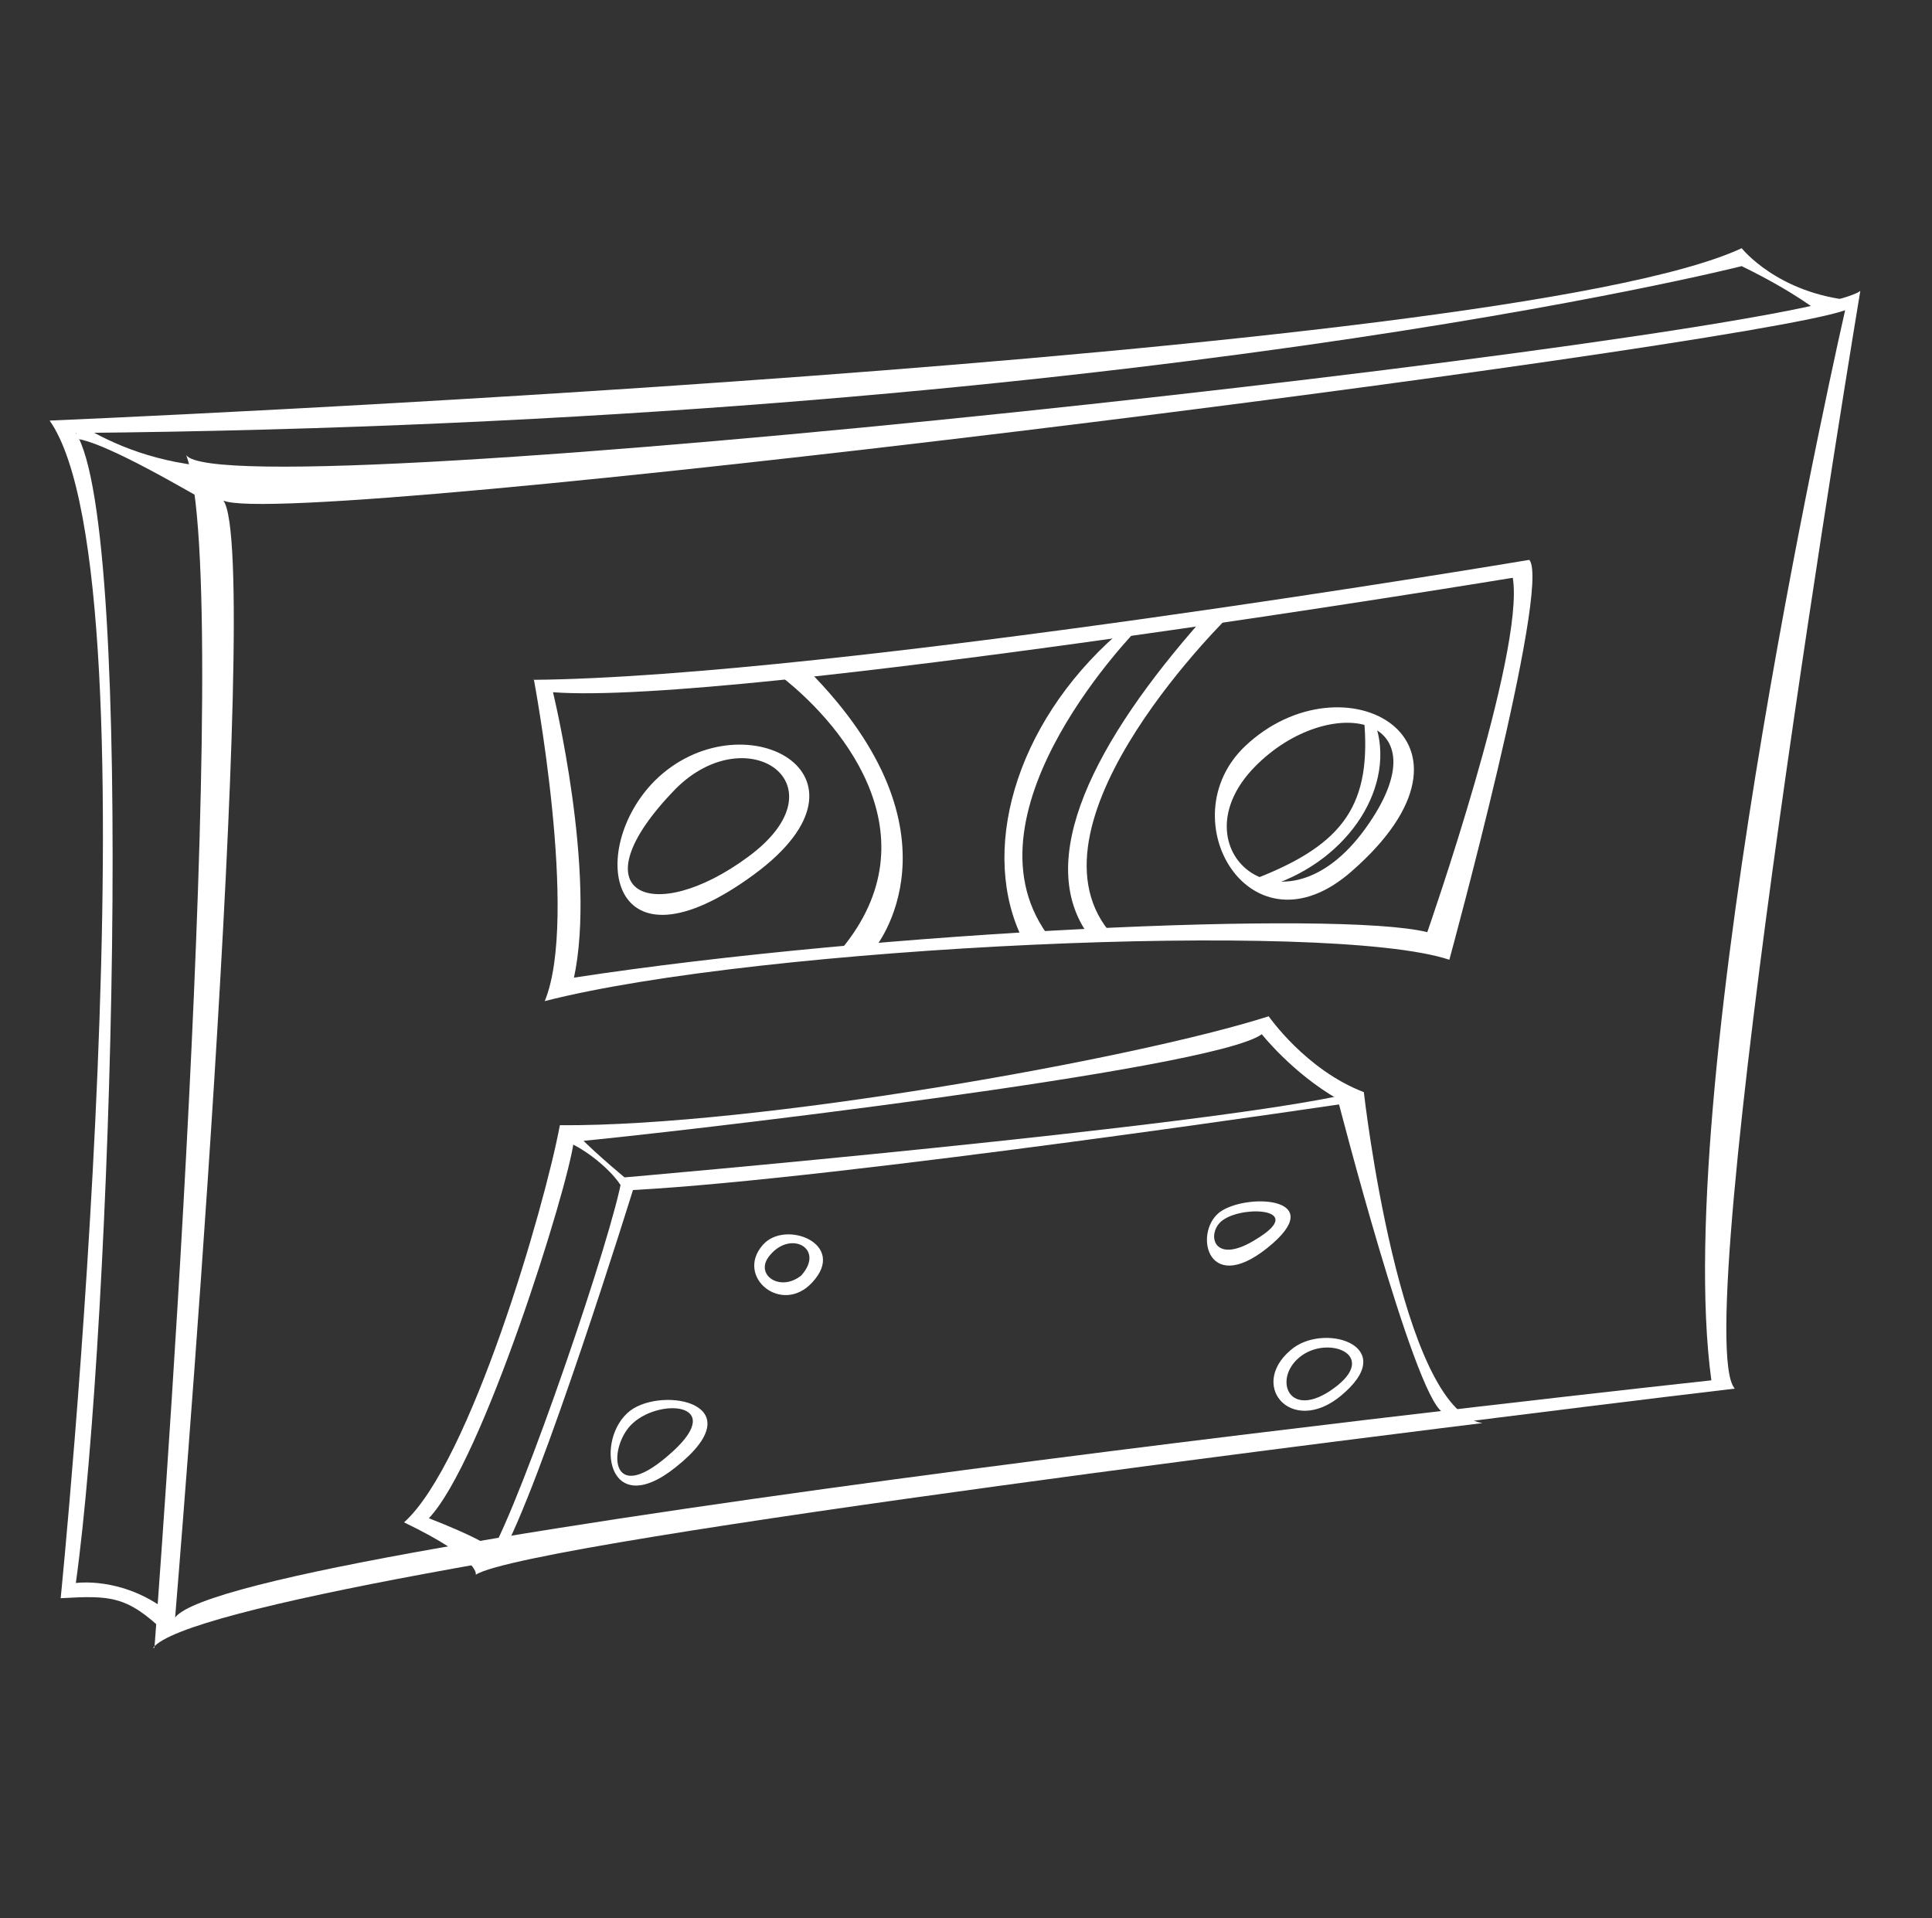 <?xml version="1.0" encoding="UTF-8"?>
<svg id="Layer_1" data-name="Layer 1" xmlns="http://www.w3.org/2000/svg" version="1.1" viewBox="0 0 140.1 139.1">
  <rect x="0" y="0" width="140.1" height="139.1" fill="#333333" stroke="none"/>
  <defs>
    <style>
      .cls-1 {
        fill: #fff;
        stroke-width: 0px;
      }
    </style>
  </defs>
  <path class="cls-1" d="M16.2,36.3c4.9,2.2,109.6-11,117.6-13.8,0,0-12.7,55.6-9.7,77.6,0,0-107.2,11.6-111.4,17.2,0,0,6.4-77,3.5-81ZM11.1,119.5c4.4-5.8,114.7-18.8,114.7-18.8-3.5-3.8,9.1-79.6,9.1-79.6-4.6,3.4-118.6,16.1-121.4,11.9,3.6,9.6-2.3,86.5-2.3,86.5Z"/>
  <path class="cls-1" d="M29.3,110.4c4.8-4.3,10.2-22.9,11.3-28.8,14.2.1,41.7-4.8,51.4-7.9,0,0,2.7,3.9,6.9,5.5,0,0,2.6,23.1,8.6,24,0,0-69.3,8.5-73,11,0,0,.4-1.1-5.2-3.8ZM35.4,112.7c5.2-2.9,69.2-10.3,69.2-10.3-2.1-1.3-7.6-22.7-7.6-22.7-3.3-1.9-5.5-4.7-5.5-4.7-3.5,2.6-43.3,7.2-49.9,7.8-.4,3.3-6.6,23.2-10.5,27.3,6.6,2.6,4.3,2.6,4.3,2.6Z"/>
  <path class="cls-1" d="M35.5,112.8c2.4-4.1,9-23.5,9.6-27.4,0,0,42.6-3.7,52.8-6.1l.5.6s-37.5,5.6-52.5,6.4c0,0-6.7,21.6-9.6,26.6l-.9-.2Z"/>
  <path class="cls-1" d="M45.9,103.2c2.1-1.9,7-1.4,2.5,2.4-4.3,3.7-4.3-.8-2.5-2.4ZM49,106.4c5.8-4.6-.9-5.9-3.3-4.1-2.6,2-1.7,8.1,3.3,4.1Z"/>
  <path class="cls-1" d="M55.7,91.2c1.5-2.1,4.2-.7,2.4,1.3-1.5,1.2-3.3,0-2.4-1.3ZM58.9,93c2.6-2.8-2-4.6-3.6-2.7-2,2.3,1.4,5.1,3.6,2.7Z"/>
  <path class="cls-1" d="M88.8,88.4c1.6-1,5.8-.7,2.4,1.4-3.4,2.2-3.8-.6-2.4-1.4ZM91.9,90.5c4.5-3.6-1.2-4-3.3-2.7-2.1,1.3-1.2,6.3,3.3,2.7Z"/>
  <path class="cls-1" d="M94.4,98.3c2.1-1.5,5.8.1,2,2.6-3.1,2-4.1-1.1-2-2.6ZM97.6,100.9c3.7-3.4-1.7-5-4-3-3.2,2.7.3,6.5,4,3Z"/>
  <path class="cls-1" d="M38.7,49.3c21.7-.2,72.2-8.7,72.2-8.7,1.6,1.9-5.8,29-5.8,29-8.7-2.9-50-1-65.6,3,2.5-6-.8-23.4-.8-23.4ZM41.6,70.9c22.2-3.4,55.5-4.9,61.9-3.3,0,0,7.1-20.3,6.2-25.7,0,0-56.5,9.3-69.6,8.3,0,0,3.2,13.1,1.5,20.8Z"/>
  <path class="cls-1" d="M49,57.2c5.2-5.2,12.3-.3,5.3,4.9-7,5.2-12.7,2.7-5.3-4.9ZM54.7,63.4c9.9-7.3-1-12.9-7.2-6.8-5,5-3.4,14.6,7.2,6.8Z"/>
  <path class="cls-1" d="M91,55.6c5.4-5.5,14-3.8,8,4.5-6,8.3-13.8,1.4-8-4.5ZM98,63.2c11-9.6-.6-15.8-7.7-9.1-5.6,5.3.4,15.5,7.7,9.1Z"/>
  <path class="cls-1" d="M40.9,82.7c1.8.7,3.8,2.5,4.3,3.6l.7-.4s-2.9-2.4-3.8-3.4l-1.2.2Z"/>
  <path class="cls-1" d="M12,118.4c-2.8-2.7-4-2.7-7.6-2.5,0,0,7.4-73.7-.8-85.4,0,0,105.3-4.4,122.7-12.5,0,0,2.6,3.3,8.1,3.8l-2.4.9s-1.8-1.5-5.7-3.4c0,0-45,11.4-120.8,12.1,4.4,6.9,2.6,64.7,0,83.4,0,0,3.3-.5,6.6,2l-.2,1.7Z"/>
  <path class="cls-1" d="M5.8,30.8c2.5,1.5,5.6,2.8,10,3.1,0,0-.9,2.3-.9,2.4s-7.5-4.5-9.6-4.5l.6-1Z"/>
  <path class="cls-1" d="M56.7,49.1c4.7,3.7,11.2,11.9,4,20.1l2.7-.4s7-8.3-4.8-20.2l-1.9.5Z"/>
  <path class="cls-1" d="M74.2,68.2c-3.2-6.3-.7-15.6,6.8-22.2l1.6-.5s-13.1,13.2-6.7,22.2l-1.8.5Z"/>
  <path class="cls-1" d="M79,67.9c-4.1-5.5.4-14.2,8.2-23l2.1-.4s-15.4,14.9-8.9,23l-1.4.4Z"/>
  <path class="cls-1" d="M98.9,52c.6,6.3-1.4,9.2-7.8,11.7,0,0,.7.4,1.1.5,5.7-1.9,9.1-7.3,7.5-11.8l-.7-.4Z"/>
</svg>